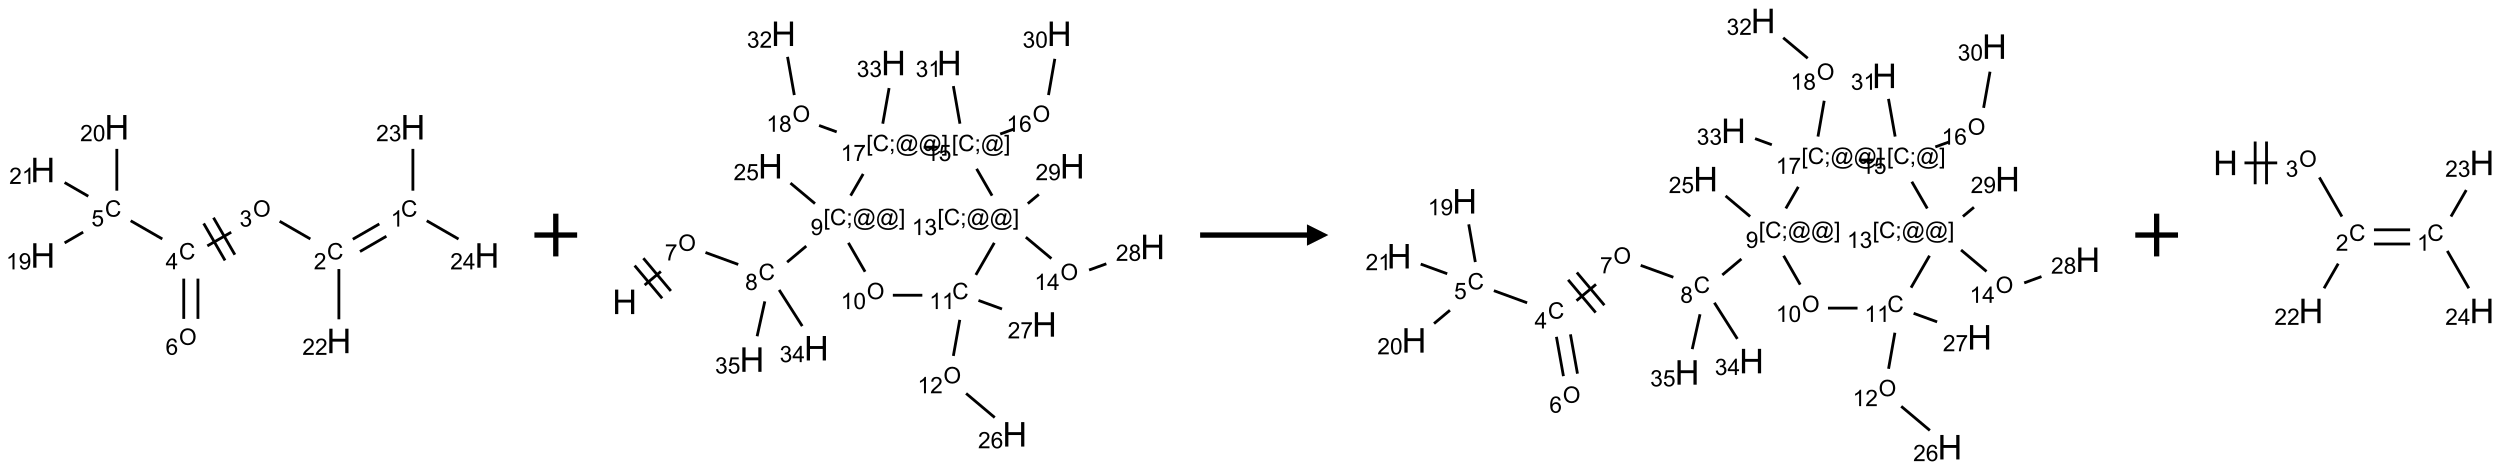 <?xml version="1.0" encoding="UTF-8"?>
<svg xmlns="http://www.w3.org/2000/svg" xmlns:xlink="http://www.w3.org/1999/xlink" width="1170" height="220" viewBox="0 0 1170 220">
<defs>
<g>
<g id="glyph-0-0">
<path d="M 1.332 0 L 1.332 -6.668 L 6.668 -6.668 L 6.668 0 Z M 1.5 -0.168 L 6.5 -0.168 L 6.5 -6.5 L 1.5 -6.5 Z M 1.5 -0.168 "/>
</g>
<g id="glyph-0-1">
<path d="M 6.27 -2.676 L 7.281 -2.422 C 7.07 -1.594 6.688 -0.961 6.137 -0.523 C 5.586 -0.086 4.914 0.129 4.121 0.129 C 3.297 0.129 2.629 -0.039 2.113 -0.371 C 1.598 -0.707 1.203 -1.191 0.934 -1.828 C 0.664 -2.465 0.531 -3.145 0.531 -3.875 C 0.531 -4.672 0.684 -5.363 0.988 -5.957 C 1.293 -6.547 1.723 -6.996 2.285 -7.305 C 2.844 -7.613 3.461 -7.766 4.137 -7.766 C 4.898 -7.766 5.543 -7.57 6.062 -7.184 C 6.582 -6.793 6.945 -6.246 7.152 -5.543 L 6.156 -5.309 C 5.98 -5.863 5.723 -6.266 5.387 -6.52 C 5.051 -6.773 4.625 -6.902 4.113 -6.902 C 3.527 -6.902 3.039 -6.762 2.645 -6.48 C 2.25 -6.199 1.973 -5.82 1.812 -5.348 C 1.652 -4.871 1.574 -4.383 1.574 -3.879 C 1.574 -3.23 1.668 -2.664 1.855 -2.18 C 2.047 -1.695 2.34 -1.332 2.738 -1.094 C 3.137 -0.855 3.57 -0.734 4.035 -0.734 C 4.602 -0.734 5.082 -0.898 5.473 -1.223 C 5.867 -1.551 6.133 -2.035 6.27 -2.676 Z M 6.27 -2.676 "/>
</g>
<g id="glyph-0-2">
<path d="M 3.973 0 L 3.035 0 L 3.035 -5.973 C 2.809 -5.758 2.516 -5.543 2.148 -5.328 C 1.781 -5.113 1.453 -4.953 1.16 -4.844 L 1.16 -5.75 C 1.684 -5.996 2.145 -6.297 2.535 -6.645 C 2.93 -6.996 3.207 -7.336 3.371 -7.668 L 3.973 -7.668 Z M 3.973 0 "/>
</g>
<g id="glyph-0-3">
<path d="M 5.371 -0.902 L 5.371 0 L 0.324 0 C 0.316 -0.227 0.352 -0.441 0.434 -0.652 C 0.562 -0.996 0.766 -1.332 1.051 -1.668 C 1.332 -2 1.742 -2.387 2.277 -2.824 C 3.105 -3.504 3.668 -4.043 3.957 -4.441 C 4.25 -4.84 4.395 -5.215 4.395 -5.566 C 4.395 -5.938 4.262 -6.254 3.996 -6.508 C 3.73 -6.762 3.387 -6.891 2.957 -6.891 C 2.508 -6.891 2.145 -6.754 1.875 -6.484 C 1.605 -6.215 1.469 -5.84 1.465 -5.359 L 0.5 -5.457 C 0.566 -6.176 0.812 -6.727 1.246 -7.102 C 1.676 -7.477 2.254 -7.668 2.98 -7.668 C 3.711 -7.668 4.293 -7.465 4.719 -7.059 C 5.145 -6.652 5.359 -6.148 5.359 -5.547 C 5.359 -5.242 5.297 -4.941 5.172 -4.645 C 5.047 -4.352 4.84 -4.039 4.551 -3.715 C 4.262 -3.387 3.777 -2.938 3.105 -2.371 C 2.543 -1.898 2.18 -1.578 2.02 -1.41 C 1.859 -1.242 1.73 -1.07 1.625 -0.902 Z M 5.371 -0.902 "/>
</g>
<g id="glyph-0-4">
<path d="M 0.516 -3.719 C 0.516 -4.984 0.855 -5.977 1.535 -6.695 C 2.215 -7.414 3.094 -7.77 4.172 -7.77 C 4.875 -7.77 5.512 -7.602 6.078 -7.266 C 6.645 -6.93 7.074 -6.461 7.371 -5.855 C 7.668 -5.254 7.816 -4.57 7.816 -3.809 C 7.816 -3.035 7.66 -2.34 7.348 -1.73 C 7.035 -1.117 6.594 -0.656 6.02 -0.34 C 5.449 -0.027 4.828 0.129 4.168 0.129 C 3.449 0.129 2.805 -0.043 2.238 -0.391 C 1.672 -0.738 1.246 -1.211 0.953 -1.812 C 0.66 -2.414 0.516 -3.047 0.516 -3.719 Z M 1.559 -3.703 C 1.559 -2.781 1.805 -2.059 2.301 -1.527 C 2.793 -1 3.414 -0.734 4.16 -0.734 C 4.922 -0.734 5.547 -1 6.039 -1.535 C 6.531 -2.07 6.777 -2.828 6.777 -3.812 C 6.777 -4.434 6.672 -4.977 6.461 -5.441 C 6.25 -5.902 5.945 -6.262 5.539 -6.52 C 5.133 -6.773 4.68 -6.902 4.176 -6.902 C 3.461 -6.902 2.848 -6.656 2.332 -6.164 C 1.816 -5.672 1.559 -4.852 1.559 -3.703 Z M 1.559 -3.703 "/>
</g>
<g id="glyph-0-5">
<path d="M 0.449 -2.016 L 1.387 -2.141 C 1.492 -1.609 1.676 -1.227 1.934 -0.992 C 2.191 -0.758 2.508 -0.641 2.879 -0.641 C 3.32 -0.641 3.695 -0.793 3.996 -1.098 C 4.301 -1.402 4.453 -1.781 4.453 -2.234 C 4.453 -2.664 4.312 -3.02 4.031 -3.301 C 3.75 -3.578 3.391 -3.719 2.957 -3.719 C 2.781 -3.719 2.562 -3.684 2.297 -3.613 L 2.402 -4.438 C 2.465 -4.43 2.516 -4.426 2.551 -4.426 C 2.949 -4.426 3.312 -4.531 3.629 -4.738 C 3.949 -4.949 4.109 -5.27 4.109 -5.703 C 4.109 -6.047 3.992 -6.332 3.762 -6.559 C 3.527 -6.785 3.227 -6.895 2.859 -6.895 C 2.496 -6.895 2.191 -6.781 1.949 -6.551 C 1.707 -6.324 1.547 -5.98 1.48 -5.52 L 0.543 -5.688 C 0.656 -6.316 0.918 -6.805 1.324 -7.148 C 1.73 -7.492 2.234 -7.668 2.84 -7.668 C 3.254 -7.668 3.641 -7.578 3.988 -7.398 C 4.34 -7.219 4.609 -6.977 4.793 -6.668 C 4.98 -6.359 5.074 -6.031 5.074 -5.684 C 5.074 -5.352 4.984 -5.051 4.809 -4.781 C 4.629 -4.512 4.367 -4.297 4.02 -4.137 C 4.473 -4.031 4.824 -3.816 5.074 -3.488 C 5.324 -3.16 5.449 -2.75 5.449 -2.254 C 5.449 -1.59 5.203 -1.023 4.719 -0.559 C 4.234 -0.098 3.617 0.137 2.875 0.137 C 2.203 0.137 1.648 -0.062 1.207 -0.465 C 0.762 -0.863 0.512 -1.379 0.449 -2.016 Z M 0.449 -2.016 "/>
</g>
<g id="glyph-0-6">
<path d="M 3.449 0 L 3.449 -1.828 L 0.137 -1.828 L 0.137 -2.688 L 3.621 -7.637 L 4.387 -7.637 L 4.387 -2.688 L 5.418 -2.688 L 5.418 -1.828 L 4.387 -1.828 L 4.387 0 Z M 3.449 -2.688 L 3.449 -6.129 L 1.059 -2.688 Z M 3.449 -2.688 "/>
</g>
<g id="glyph-0-7">
<path d="M 0.441 -2 L 1.426 -2.082 C 1.5 -1.605 1.668 -1.242 1.934 -1.004 C 2.199 -0.762 2.52 -0.641 2.895 -0.641 C 3.348 -0.641 3.73 -0.812 4.043 -1.152 C 4.355 -1.492 4.512 -1.941 4.512 -2.504 C 4.512 -3.039 4.359 -3.461 4.059 -3.77 C 3.758 -4.078 3.367 -4.234 2.879 -4.234 C 2.578 -4.234 2.305 -4.164 2.062 -4.027 C 1.82 -3.891 1.629 -3.715 1.488 -3.496 L 0.609 -3.609 L 1.348 -7.531 L 5.145 -7.531 L 5.145 -6.637 L 2.098 -6.637 L 1.688 -4.582 C 2.145 -4.902 2.625 -5.062 3.129 -5.062 C 3.797 -5.062 4.359 -4.832 4.816 -4.371 C 5.277 -3.91 5.504 -3.312 5.504 -2.59 C 5.504 -1.898 5.305 -1.301 4.902 -0.797 C 4.41 -0.18 3.742 0.129 2.895 0.129 C 2.199 0.129 1.633 -0.062 1.195 -0.453 C 0.758 -0.844 0.504 -1.359 0.441 -2 Z M 0.441 -2 "/>
</g>
<g id="glyph-0-8">
<path d="M 0.582 -1.766 L 1.484 -1.848 C 1.562 -1.426 1.707 -1.117 1.922 -0.926 C 2.137 -0.734 2.414 -0.641 2.75 -0.641 C 3.039 -0.641 3.289 -0.707 3.508 -0.84 C 3.727 -0.973 3.902 -1.148 4.043 -1.367 C 4.18 -1.586 4.297 -1.887 4.391 -2.262 C 4.484 -2.637 4.531 -3.016 4.531 -3.406 C 4.531 -3.449 4.531 -3.512 4.527 -3.594 C 4.34 -3.297 4.082 -3.055 3.758 -2.867 C 3.434 -2.68 3.082 -2.59 2.703 -2.59 C 2.07 -2.59 1.535 -2.816 1.098 -3.277 C 0.66 -3.734 0.441 -4.34 0.441 -5.09 C 0.441 -5.863 0.672 -6.484 1.129 -6.957 C 1.586 -7.43 2.156 -7.668 2.844 -7.668 C 3.34 -7.668 3.793 -7.531 4.207 -7.266 C 4.617 -7 4.93 -6.617 5.145 -6.121 C 5.355 -5.629 5.465 -4.91 5.465 -3.973 C 5.465 -2.996 5.359 -2.223 5.145 -1.645 C 4.934 -1.066 4.617 -0.625 4.199 -0.324 C 3.781 -0.02 3.293 0.129 2.73 0.129 C 2.133 0.129 1.645 -0.035 1.266 -0.367 C 0.887 -0.699 0.66 -1.164 0.582 -1.766 Z M 4.422 -5.137 C 4.422 -5.676 4.277 -6.102 3.992 -6.418 C 3.707 -6.734 3.359 -6.891 2.957 -6.891 C 2.543 -6.891 2.18 -6.719 1.871 -6.379 C 1.562 -6.039 1.406 -5.598 1.406 -5.059 C 1.406 -4.57 1.555 -4.176 1.848 -3.871 C 2.141 -3.566 2.5 -3.418 2.934 -3.418 C 3.367 -3.418 3.723 -3.57 4.004 -3.871 C 4.281 -4.176 4.422 -4.598 4.422 -5.137 Z M 4.422 -5.137 "/>
</g>
<g id="glyph-0-9">
<path d="M 0.441 -3.766 C 0.441 -4.668 0.535 -5.395 0.723 -5.945 C 0.906 -6.496 1.184 -6.922 1.551 -7.219 C 1.918 -7.516 2.375 -7.668 2.934 -7.668 C 3.344 -7.668 3.703 -7.586 4.012 -7.418 C 4.32 -7.254 4.574 -7.016 4.777 -6.707 C 4.977 -6.395 5.137 -6.016 5.25 -5.57 C 5.363 -5.125 5.422 -4.523 5.422 -3.766 C 5.422 -2.871 5.328 -2.148 5.145 -1.598 C 4.961 -1.047 4.688 -0.621 4.32 -0.32 C 3.953 -0.02 3.492 0.129 2.934 0.129 C 2.195 0.129 1.617 -0.133 1.199 -0.66 C 0.695 -1.297 0.441 -2.332 0.441 -3.766 Z M 1.406 -3.766 C 1.406 -2.512 1.555 -1.68 1.848 -1.262 C 2.141 -0.848 2.5 -0.641 2.934 -0.641 C 3.363 -0.641 3.727 -0.848 4.02 -1.266 C 4.312 -1.684 4.457 -2.516 4.457 -3.766 C 4.457 -5.023 4.312 -5.859 4.02 -6.27 C 3.727 -6.684 3.359 -6.891 2.922 -6.891 C 2.492 -6.891 2.148 -6.707 1.891 -6.344 C 1.566 -5.879 1.406 -5.02 1.406 -3.766 Z M 1.406 -3.766 "/>
</g>
<g id="glyph-0-10">
<path d="M 5.309 -5.766 L 4.375 -5.691 C 4.293 -6.059 4.172 -6.328 4.02 -6.496 C 3.766 -6.762 3.453 -6.895 3.082 -6.895 C 2.785 -6.895 2.523 -6.812 2.297 -6.645 C 2 -6.43 1.77 -6.117 1.598 -5.703 C 1.43 -5.289 1.34 -4.703 1.332 -3.938 C 1.559 -4.281 1.836 -4.535 2.16 -4.703 C 2.488 -4.871 2.828 -4.953 3.188 -4.953 C 3.812 -4.953 4.344 -4.723 4.785 -4.262 C 5.223 -3.801 5.441 -3.207 5.441 -2.48 C 5.441 -2 5.34 -1.555 5.133 -1.145 C 4.926 -0.73 4.641 -0.418 4.281 -0.199 C 3.922 0.02 3.512 0.129 3.051 0.129 C 2.27 0.129 1.633 -0.156 1.141 -0.73 C 0.648 -1.305 0.402 -2.254 0.402 -3.574 C 0.402 -5.051 0.672 -6.121 1.219 -6.793 C 1.695 -7.375 2.336 -7.668 3.141 -7.668 C 3.742 -7.668 4.234 -7.5 4.617 -7.16 C 5 -6.824 5.23 -6.359 5.309 -5.766 Z M 1.48 -2.473 C 1.48 -2.152 1.547 -1.844 1.684 -1.547 C 1.82 -1.25 2.016 -1.027 2.262 -0.871 C 2.508 -0.719 2.766 -0.641 3.035 -0.641 C 3.434 -0.641 3.773 -0.801 4.059 -1.121 C 4.344 -1.441 4.484 -1.875 4.484 -2.422 C 4.484 -2.949 4.344 -3.367 4.062 -3.668 C 3.781 -3.973 3.426 -4.125 3 -4.125 C 2.578 -4.125 2.219 -3.973 1.922 -3.668 C 1.625 -3.363 1.48 -2.969 1.48 -2.473 Z M 1.48 -2.473 "/>
</g>
<g id="glyph-0-11">
<path d="M 0.504 -6.637 L 0.504 -7.535 L 5.449 -7.535 L 5.449 -6.809 C 4.961 -6.289 4.48 -5.602 4.004 -4.746 C 3.527 -3.887 3.156 -3.004 2.895 -2.098 C 2.707 -1.461 2.59 -0.762 2.535 0 L 1.574 0 C 1.582 -0.602 1.703 -1.328 1.926 -2.176 C 2.152 -3.027 2.477 -3.848 2.898 -4.637 C 3.32 -5.426 3.77 -6.094 4.246 -6.637 Z M 0.504 -6.637 "/>
</g>
<g id="glyph-0-12">
<path d="M 1.887 -4.141 C 1.496 -4.281 1.207 -4.484 1.02 -4.75 C 0.832 -5.016 0.738 -5.328 0.738 -5.699 C 0.738 -6.254 0.938 -6.719 1.34 -7.098 C 1.738 -7.477 2.27 -7.668 2.934 -7.668 C 3.598 -7.668 4.137 -7.473 4.543 -7.086 C 4.949 -6.699 5.152 -6.227 5.152 -5.672 C 5.152 -5.316 5.059 -5.008 4.871 -4.746 C 4.688 -4.484 4.406 -4.281 4.027 -4.141 C 4.496 -3.988 4.852 -3.742 5.098 -3.402 C 5.34 -3.062 5.465 -2.656 5.465 -2.184 C 5.465 -1.531 5.234 -0.98 4.77 -0.535 C 4.309 -0.09 3.703 0.129 2.949 0.129 C 2.195 0.129 1.586 -0.094 1.125 -0.539 C 0.664 -0.984 0.434 -1.543 0.434 -2.207 C 0.434 -2.703 0.559 -3.121 0.809 -3.457 C 1.062 -3.793 1.422 -4.02 1.887 -4.141 Z M 1.699 -5.73 C 1.699 -5.367 1.812 -5.074 2.047 -4.844 C 2.281 -4.613 2.582 -4.5 2.953 -4.5 C 3.312 -4.5 3.609 -4.613 3.84 -4.84 C 4.07 -5.066 4.188 -5.348 4.188 -5.676 C 4.188 -6.02 4.07 -6.309 3.832 -6.543 C 3.594 -6.777 3.297 -6.895 2.941 -6.895 C 2.586 -6.895 2.289 -6.781 2.051 -6.551 C 1.816 -6.324 1.699 -6.047 1.699 -5.73 Z M 1.395 -2.203 C 1.395 -1.938 1.461 -1.676 1.586 -1.426 C 1.711 -1.176 1.902 -0.984 2.152 -0.848 C 2.402 -0.711 2.672 -0.641 2.957 -0.641 C 3.406 -0.641 3.777 -0.785 4.066 -1.074 C 4.359 -1.363 4.504 -1.727 4.504 -2.172 C 4.504 -2.625 4.355 -2.996 4.055 -3.293 C 3.754 -3.586 3.379 -3.734 2.926 -3.734 C 2.484 -3.734 2.121 -3.59 1.832 -3.297 C 1.543 -3.004 1.395 -2.641 1.395 -2.203 Z M 1.395 -2.203 "/>
</g>
<g id="glyph-0-13">
<path d="M 0.723 2.121 L 0.723 -7.637 L 2.793 -7.637 L 2.793 -6.859 L 1.66 -6.859 L 1.66 1.344 L 2.793 1.344 L 2.793 2.121 Z M 0.723 2.121 "/>
</g>
<g id="glyph-0-14">
<path d="M 0.949 -4.465 L 0.949 -5.531 L 2.016 -5.531 L 2.016 -4.465 Z M 0.949 0 L 0.949 -1.066 L 2.016 -1.066 L 2.016 0 C 2.016 0.391 1.945 0.711 1.809 0.949 C 1.668 1.191 1.449 1.379 1.145 1.512 L 0.887 1.109 C 1.082 1.023 1.23 0.895 1.324 0.727 C 1.418 0.559 1.469 0.316 1.48 0 Z M 0.949 0 "/>
</g>
<g id="glyph-0-15">
<path d="M 6.047 -0.848 C 5.82 -0.59 5.57 -0.379 5.289 -0.223 C 5.008 -0.062 4.73 0.016 4.449 0.016 C 4.141 0.016 3.84 -0.074 3.547 -0.254 C 3.254 -0.434 3.02 -0.715 2.836 -1.09 C 2.652 -1.465 2.562 -1.875 2.562 -2.324 C 2.562 -2.875 2.703 -3.43 2.988 -3.98 C 3.27 -4.535 3.621 -4.953 4.043 -5.23 C 4.461 -5.508 4.871 -5.645 5.266 -5.645 C 5.566 -5.645 5.855 -5.566 6.129 -5.41 C 6.402 -5.25 6.641 -5.012 6.84 -4.688 L 7.016 -5.496 L 7.949 -5.496 L 7.199 -2 C 7.094 -1.516 7.043 -1.246 7.043 -1.191 C 7.043 -1.098 7.078 -1.02 7.148 -0.949 C 7.219 -0.883 7.305 -0.848 7.406 -0.848 C 7.59 -0.848 7.832 -0.953 8.129 -1.168 C 8.527 -1.445 8.84 -1.816 9.07 -2.285 C 9.301 -2.75 9.418 -3.234 9.418 -3.73 C 9.418 -4.309 9.27 -4.852 8.973 -5.355 C 8.676 -5.859 8.23 -6.262 7.645 -6.562 C 7.055 -6.863 6.406 -7.016 5.691 -7.016 C 4.879 -7.016 4.137 -6.824 3.465 -6.445 C 2.793 -6.066 2.273 -5.52 1.902 -4.809 C 1.535 -4.098 1.348 -3.34 1.348 -2.527 C 1.348 -1.676 1.535 -0.941 1.902 -0.328 C 2.273 0.285 2.809 0.742 3.508 1.035 C 4.207 1.328 4.984 1.473 5.832 1.473 C 6.742 1.473 7.504 1.32 8.121 1.016 C 8.734 0.711 9.195 0.34 9.5 -0.098 L 10.441 -0.098 C 10.266 0.266 9.961 0.637 9.531 1.016 C 9.102 1.395 8.59 1.695 7.996 1.914 C 7.402 2.133 6.688 2.246 5.848 2.246 C 5.078 2.246 4.367 2.145 3.715 1.949 C 3.066 1.75 2.512 1.453 2.051 1.055 C 1.594 0.656 1.25 0.199 1.016 -0.316 C 0.723 -0.973 0.578 -1.684 0.578 -2.441 C 0.578 -3.289 0.75 -4.098 1.098 -4.863 C 1.523 -5.805 2.125 -6.527 2.902 -7.027 C 3.684 -7.527 4.629 -7.777 5.738 -7.777 C 6.602 -7.777 7.375 -7.602 8.059 -7.246 C 8.746 -6.895 9.285 -6.371 9.684 -5.672 C 10.02 -5.07 10.188 -4.418 10.188 -3.715 C 10.188 -2.707 9.832 -1.812 9.125 -1.031 C 8.492 -0.328 7.801 0.02 7.051 0.02 C 6.812 0.02 6.617 -0.016 6.473 -0.09 C 6.324 -0.16 6.215 -0.266 6.145 -0.402 C 6.102 -0.488 6.066 -0.637 6.047 -0.848 Z M 3.527 -2.262 C 3.527 -1.785 3.641 -1.414 3.863 -1.152 C 4.09 -0.887 4.348 -0.754 4.641 -0.754 C 4.836 -0.754 5.039 -0.812 5.254 -0.93 C 5.469 -1.047 5.676 -1.219 5.871 -1.449 C 6.066 -1.676 6.23 -1.969 6.355 -2.32 C 6.48 -2.672 6.543 -3.027 6.543 -3.379 C 6.543 -3.852 6.426 -4.219 6.191 -4.48 C 5.957 -4.738 5.672 -4.871 5.332 -4.871 C 5.109 -4.871 4.902 -4.812 4.707 -4.699 C 4.512 -4.586 4.32 -4.406 4.137 -4.156 C 3.953 -3.906 3.805 -3.602 3.691 -3.246 C 3.582 -2.887 3.527 -2.559 3.527 -2.262 Z M 3.527 -2.262 "/>
</g>
<g id="glyph-0-16">
<path d="M 2.27 2.121 L 0.203 2.121 L 0.203 1.344 L 1.332 1.344 L 1.332 -6.859 L 0.203 -6.859 L 0.203 -7.637 L 2.27 -7.637 Z M 2.27 2.121 "/>
</g>
<g id="glyph-1-0">
<path d="M 2 0 L 2 -10 L 10 -10 L 10 0 Z M 2.25 -0.25 L 9.75 -0.25 L 9.75 -9.75 L 2.25 -9.75 Z M 2.25 -0.25 "/>
</g>
<g id="glyph-1-1">
<path d="M 1.281 0 L 1.281 -11.453 L 2.797 -11.453 L 2.797 -6.75 L 8.75 -6.75 L 8.75 -11.453 L 10.266 -11.453 L 10.266 0 L 8.75 0 L 8.75 -5.398 L 2.797 -5.398 L 2.797 0 Z M 1.281 0 "/>
</g>
</g>
</defs>
<path fill="none" stroke-width="0.033" stroke-linecap="butt" stroke-linejoin="miter" stroke="rgb(0%, 0%, 0%)" stroke-opacity="1" stroke-miterlimit="10" d="M 3.937 1.131 L 3.627 1.31 " transform="matrix(40, 0, 0, 40, 20.035, 59.559)"/>
<path fill="none" stroke-width="0.033" stroke-linecap="butt" stroke-linejoin="miter" stroke="rgb(0%, 0%, 0%)" stroke-opacity="1" stroke-miterlimit="10" d="M 4.02 1.275 L 3.711 1.454 " transform="matrix(40, 0, 0, 40, 20.035, 59.559)"/>
<path fill="none" stroke-width="0.033" stroke-linecap="butt" stroke-linejoin="miter" stroke="rgb(0%, 0%, 0%)" stroke-opacity="1" stroke-miterlimit="10" d="M 3.13 1.307 L 2.771 1.1 " transform="matrix(40, 0, 0, 40, 20.035, 59.559)"/>
<path fill="none" stroke-width="0.033" stroke-linecap="butt" stroke-linejoin="miter" stroke="rgb(0%, 0%, 0%)" stroke-opacity="1" stroke-miterlimit="10" d="M 2.204 1.228 L 1.925 1.388 " transform="matrix(40, 0, 0, 40, 20.035, 59.559)"/>
<path fill="none" stroke-width="0.033" stroke-linecap="butt" stroke-linejoin="miter" stroke="rgb(0%, 0%, 0%)" stroke-opacity="1" stroke-miterlimit="10" d="M 1.882 1.125 L 2.132 1.558 " transform="matrix(40, 0, 0, 40, 20.035, 59.559)"/>
<path fill="none" stroke-width="0.033" stroke-linecap="butt" stroke-linejoin="miter" stroke="rgb(0%, 0%, 0%)" stroke-opacity="1" stroke-miterlimit="10" d="M 1.997 1.058 L 2.247 1.491 " transform="matrix(40, 0, 0, 40, 20.035, 59.559)"/>
<path fill="none" stroke-width="0.033" stroke-linecap="butt" stroke-linejoin="miter" stroke="rgb(0%, 0%, 0%)" stroke-opacity="1" stroke-miterlimit="10" d="M 1.398 1.307 L 1.028 1.094 " transform="matrix(40, 0, 0, 40, 20.035, 59.559)"/>
<path fill="none" stroke-width="0.033" stroke-linecap="butt" stroke-linejoin="miter" stroke="rgb(0%, 0%, 0%)" stroke-opacity="1" stroke-miterlimit="10" d="M 0.472 1.227 L 0.255 1.353 " transform="matrix(40, 0, 0, 40, 20.035, 59.559)"/>
<path fill="none" stroke-width="0.033" stroke-linecap="butt" stroke-linejoin="miter" stroke="rgb(0%, 0%, 0%)" stroke-opacity="1" stroke-miterlimit="10" d="M 0.866 0.742 L 0.866 0.253 " transform="matrix(40, 0, 0, 40, 20.035, 59.559)"/>
<path fill="none" stroke-width="0.033" stroke-linecap="butt" stroke-linejoin="miter" stroke="rgb(0%, 0%, 0%)" stroke-opacity="1" stroke-miterlimit="10" d="M 0.532 0.807 L 0.255 0.647 " transform="matrix(40, 0, 0, 40, 20.035, 59.559)"/>
<path fill="none" stroke-width="0.033" stroke-linecap="butt" stroke-linejoin="miter" stroke="rgb(0%, 0%, 0%)" stroke-opacity="1" stroke-miterlimit="10" d="M 1.649 1.771 L 1.649 2.242 " transform="matrix(40, 0, 0, 40, 20.035, 59.559)"/>
<path fill="none" stroke-width="0.033" stroke-linecap="butt" stroke-linejoin="miter" stroke="rgb(0%, 0%, 0%)" stroke-opacity="1" stroke-miterlimit="10" d="M 1.815 1.771 L 1.815 2.242 " transform="matrix(40, 0, 0, 40, 20.035, 59.559)"/>
<path fill="none" stroke-width="0.033" stroke-linecap="butt" stroke-linejoin="miter" stroke="rgb(0%, 0%, 0%)" stroke-opacity="1" stroke-miterlimit="10" d="M 3.464 1.659 L 3.464 2.247 " transform="matrix(40, 0, 0, 40, 20.035, 59.559)"/>
<path fill="none" stroke-width="0.033" stroke-linecap="butt" stroke-linejoin="miter" stroke="rgb(0%, 0%, 0%)" stroke-opacity="1" stroke-miterlimit="10" d="M 4.33 0.742 L 4.33 0.253 " transform="matrix(40, 0, 0, 40, 20.035, 59.559)"/>
<path fill="none" stroke-width="0.033" stroke-linecap="butt" stroke-linejoin="miter" stroke="rgb(0%, 0%, 0%)" stroke-opacity="1" stroke-miterlimit="10" d="M 4.492 1.094 L 4.864 1.308 " transform="matrix(40, 0, 0, 40, 20.035, 59.559)"/>
<g fill="rgb(0%, 0%, 0%)" fill-opacity="1">
<use xlink:href="#glyph-0-1" x="187.648" y="101.402"/>
</g>
<g fill="rgb(0%, 0%, 0%)" fill-opacity="1">
<use xlink:href="#glyph-0-2" x="182.867" y="106.039"/>
</g>
<g fill="rgb(0%, 0%, 0%)" fill-opacity="1">
<use xlink:href="#glyph-0-1" x="153.008" y="121.402"/>
</g>
<g fill="rgb(0%, 0%, 0%)" fill-opacity="1">
<use xlink:href="#glyph-0-3" x="146.836" y="126.039"/>
</g>
<g fill="rgb(0%, 0%, 0%)" fill-opacity="1">
<use xlink:href="#glyph-0-4" x="118.383" y="101.406"/>
</g>
<g fill="rgb(0%, 0%, 0%)" fill-opacity="1">
<use xlink:href="#glyph-0-5" x="112.113" y="106.039"/>
</g>
<g fill="rgb(0%, 0%, 0%)" fill-opacity="1">
<use xlink:href="#glyph-0-1" x="83.723" y="121.402"/>
</g>
<g fill="rgb(0%, 0%, 0%)" fill-opacity="1">
<use xlink:href="#glyph-0-6" x="77.504" y="126.008"/>
</g>
<g fill="rgb(0%, 0%, 0%)" fill-opacity="1">
<use xlink:href="#glyph-0-1" x="49.082" y="101.402"/>
</g>
<g fill="rgb(0%, 0%, 0%)" fill-opacity="1">
<use xlink:href="#glyph-0-7" x="42.773" y="105.906"/>
</g>
<g fill="rgb(0%, 0%, 0%)" fill-opacity="1">
<use xlink:href="#glyph-1-1" x="14.262" y="125.285"/>
</g>
<g fill="rgb(0%, 0%, 0%)" fill-opacity="1">
<use xlink:href="#glyph-0-2" x="2.812" y="126.078"/>
<use xlink:href="#glyph-0-8" x="8.745" y="126.078"/>
</g>
<g fill="rgb(0%, 0%, 0%)" fill-opacity="1">
<use xlink:href="#glyph-1-1" x="48.902" y="65.285"/>
</g>
<g fill="rgb(0%, 0%, 0%)" fill-opacity="1">
<use xlink:href="#glyph-0-3" x="37.496" y="66.078"/>
<use xlink:href="#glyph-0-9" x="43.428" y="66.078"/>
</g>
<g fill="rgb(0%, 0%, 0%)" fill-opacity="1">
<use xlink:href="#glyph-1-1" x="14.262" y="85.285"/>
</g>
<g fill="rgb(0%, 0%, 0%)" fill-opacity="1">
<use xlink:href="#glyph-0-3" x="4.305" y="86.078"/>
<use xlink:href="#glyph-0-2" x="10.237" y="86.078"/>
</g>
<g fill="rgb(0%, 0%, 0%)" fill-opacity="1">
<use xlink:href="#glyph-0-4" x="83.738" y="161.406"/>
</g>
<g fill="rgb(0%, 0%, 0%)" fill-opacity="1">
<use xlink:href="#glyph-0-10" x="77.477" y="166.039"/>
</g>
<g fill="rgb(0%, 0%, 0%)" fill-opacity="1">
<use xlink:href="#glyph-1-1" x="152.828" y="165.285"/>
</g>
<g fill="rgb(0%, 0%, 0%)" fill-opacity="1">
<use xlink:href="#glyph-0-3" x="141.473" y="166.078"/>
<use xlink:href="#glyph-0-3" x="147.405" y="166.078"/>
</g>
<g fill="rgb(0%, 0%, 0%)" fill-opacity="1">
<use xlink:href="#glyph-1-1" x="187.469" y="65.285"/>
</g>
<g fill="rgb(0%, 0%, 0%)" fill-opacity="1">
<use xlink:href="#glyph-0-3" x="176.035" y="66.078"/>
<use xlink:href="#glyph-0-5" x="181.967" y="66.078"/>
</g>
<g fill="rgb(0%, 0%, 0%)" fill-opacity="1">
<use xlink:href="#glyph-1-1" x="222.109" y="125.285"/>
</g>
<g fill="rgb(0%, 0%, 0%)" fill-opacity="1">
<use xlink:href="#glyph-0-3" x="210.707" y="126.078"/>
<use xlink:href="#glyph-0-6" x="216.639" y="126.078"/>
</g>
<path fill="none" stroke-width="0.062" stroke-linecap="butt" stroke-linejoin="miter" stroke="rgb(0%, 0%, 0%)" stroke-opacity="1" stroke-miterlimit="10" d="M -0 0 L 0.5 0 M 0.25 -0.25 L 0.25 0.25 " transform="matrix(40, 0, 0, 40, 250.105, 110)"/>
<path fill="none" stroke-width="0.033" stroke-linecap="butt" stroke-linejoin="miter" stroke="rgb(0%, 0%, 0%)" stroke-opacity="1" stroke-miterlimit="10" d="M 0.234 2.94 L 0.424 2.781 " transform="matrix(40, 0, 0, 40, 292.332, 15.809)"/>
<path fill="none" stroke-width="0.033" stroke-linecap="butt" stroke-linejoin="miter" stroke="rgb(0%, 0%, 0%)" stroke-opacity="1" stroke-miterlimit="10" d="M 0.541 3.009 L 0.219 2.626 " transform="matrix(40, 0, 0, 40, 292.332, 15.809)"/>
<path fill="none" stroke-width="0.033" stroke-linecap="butt" stroke-linejoin="miter" stroke="rgb(0%, 0%, 0%)" stroke-opacity="1" stroke-miterlimit="10" d="M 0.439 3.095 L 0.117 2.712 " transform="matrix(40, 0, 0, 40, 292.332, 15.809)"/>
<path fill="none" stroke-width="0.033" stroke-linecap="butt" stroke-linejoin="miter" stroke="rgb(0%, 0%, 0%)" stroke-opacity="1" stroke-miterlimit="10" d="M 0.946 2.559 L 1.329 2.699 " transform="matrix(40, 0, 0, 40, 292.332, 15.809)"/>
<path fill="none" stroke-width="0.033" stroke-linecap="butt" stroke-linejoin="miter" stroke="rgb(0%, 0%, 0%)" stroke-opacity="1" stroke-miterlimit="10" d="M 1.901 2.672 L 2.125 2.484 " transform="matrix(40, 0, 0, 40, 292.332, 15.809)"/>
<path fill="none" stroke-width="0.033" stroke-linecap="butt" stroke-linejoin="miter" stroke="rgb(0%, 0%, 0%)" stroke-opacity="1" stroke-miterlimit="10" d="M 2.227 1.987 L 1.94 1.747 " transform="matrix(40, 0, 0, 40, 292.332, 15.809)"/>
<path fill="none" stroke-width="0.033" stroke-linecap="butt" stroke-linejoin="miter" stroke="rgb(0%, 0%, 0%)" stroke-opacity="1" stroke-miterlimit="10" d="M 2.618 2.446 L 2.813 2.784 " transform="matrix(40, 0, 0, 40, 292.332, 15.809)"/>
<path fill="none" stroke-width="0.033" stroke-linecap="butt" stroke-linejoin="miter" stroke="rgb(0%, 0%, 0%)" stroke-opacity="1" stroke-miterlimit="10" d="M 3.138 3.059 L 3.483 3.059 " transform="matrix(40, 0, 0, 40, 292.332, 15.809)"/>
<path fill="none" stroke-width="0.033" stroke-linecap="butt" stroke-linejoin="miter" stroke="rgb(0%, 0%, 0%)" stroke-opacity="1" stroke-miterlimit="10" d="M 3.921 3.347 L 3.846 3.769 " transform="matrix(40, 0, 0, 40, 292.332, 15.809)"/>
<path fill="none" stroke-width="0.033" stroke-linecap="butt" stroke-linejoin="miter" stroke="rgb(0%, 0%, 0%)" stroke-opacity="1" stroke-miterlimit="10" d="M 3.995 4.208 L 4.33 4.49 " transform="matrix(40, 0, 0, 40, 292.332, 15.809)"/>
<path fill="none" stroke-width="0.033" stroke-linecap="butt" stroke-linejoin="miter" stroke="rgb(0%, 0%, 0%)" stroke-opacity="1" stroke-miterlimit="10" d="M 4.14 3.12 L 4.415 3.22 " transform="matrix(40, 0, 0, 40, 292.332, 15.809)"/>
<path fill="none" stroke-width="0.033" stroke-linecap="butt" stroke-linejoin="miter" stroke="rgb(0%, 0%, 0%)" stroke-opacity="1" stroke-miterlimit="10" d="M 4.109 2.821 L 4.325 2.446 " transform="matrix(40, 0, 0, 40, 292.332, 15.809)"/>
<path fill="none" stroke-width="0.033" stroke-linecap="butt" stroke-linejoin="miter" stroke="rgb(0%, 0%, 0%)" stroke-opacity="1" stroke-miterlimit="10" d="M 4.694 2.38 L 4.993 2.63 " transform="matrix(40, 0, 0, 40, 292.332, 15.809)"/>
<path fill="none" stroke-width="0.033" stroke-linecap="butt" stroke-linejoin="miter" stroke="rgb(0%, 0%, 0%)" stroke-opacity="1" stroke-miterlimit="10" d="M 5.434 2.764 L 5.636 2.691 " transform="matrix(40, 0, 0, 40, 292.332, 15.809)"/>
<path fill="none" stroke-width="0.033" stroke-linecap="butt" stroke-linejoin="miter" stroke="rgb(0%, 0%, 0%)" stroke-opacity="1" stroke-miterlimit="10" d="M 4.717 1.987 L 4.846 1.879 " transform="matrix(40, 0, 0, 40, 292.332, 15.809)"/>
<path fill="none" stroke-width="0.033" stroke-linecap="butt" stroke-linejoin="miter" stroke="rgb(0%, 0%, 0%)" stroke-opacity="1" stroke-miterlimit="10" d="M 4.299 1.894 L 4.118 1.58 " transform="matrix(40, 0, 0, 40, 292.332, 15.809)"/>
<path fill="none" stroke-width="0.033" stroke-linecap="butt" stroke-linejoin="miter" stroke="rgb(0%, 0%, 0%)" stroke-opacity="1" stroke-miterlimit="10" d="M 4.394 1.173 L 4.55 1.116 " transform="matrix(40, 0, 0, 40, 292.332, 15.809)"/>
<path fill="none" stroke-width="0.033" stroke-linecap="butt" stroke-linejoin="miter" stroke="rgb(0%, 0%, 0%)" stroke-opacity="1" stroke-miterlimit="10" d="M 4.959 0.717 L 5.033 0.293 " transform="matrix(40, 0, 0, 40, 292.332, 15.809)"/>
<path fill="none" stroke-width="0.033" stroke-linecap="butt" stroke-linejoin="miter" stroke="rgb(0%, 0%, 0%)" stroke-opacity="1" stroke-miterlimit="10" d="M 3.923 1.052 L 3.846 0.612 " transform="matrix(40, 0, 0, 40, 292.332, 15.809)"/>
<path fill="none" stroke-width="0.033" stroke-linecap="butt" stroke-linejoin="miter" stroke="rgb(0%, 0%, 0%)" stroke-opacity="1" stroke-miterlimit="10" d="M 3.665 1.327 L 3.498 1.327 " transform="matrix(40, 0, 0, 40, 292.332, 15.809)"/>
<path fill="none" stroke-width="0.033" stroke-linecap="butt" stroke-linejoin="miter" stroke="rgb(0%, 0%, 0%)" stroke-opacity="1" stroke-miterlimit="10" d="M 2.791 1.64 L 2.644 1.894 " transform="matrix(40, 0, 0, 40, 292.332, 15.809)"/>
<path fill="none" stroke-width="0.033" stroke-linecap="butt" stroke-linejoin="miter" stroke="rgb(0%, 0%, 0%)" stroke-opacity="1" stroke-miterlimit="10" d="M 2.481 1.148 L 2.275 1.073 " transform="matrix(40, 0, 0, 40, 292.332, 15.809)"/>
<path fill="none" stroke-width="0.033" stroke-linecap="butt" stroke-linejoin="miter" stroke="rgb(0%, 0%, 0%)" stroke-opacity="1" stroke-miterlimit="10" d="M 1.985 0.717 L 1.906 0.27 " transform="matrix(40, 0, 0, 40, 292.332, 15.809)"/>
<path fill="none" stroke-width="0.033" stroke-linecap="butt" stroke-linejoin="miter" stroke="rgb(0%, 0%, 0%)" stroke-opacity="1" stroke-miterlimit="10" d="M 3.02 1.052 L 3.094 0.635 " transform="matrix(40, 0, 0, 40, 292.332, 15.809)"/>
<path fill="none" stroke-width="0.033" stroke-linecap="butt" stroke-linejoin="miter" stroke="rgb(0%, 0%, 0%)" stroke-opacity="1" stroke-miterlimit="10" d="M 1.808 2.997 L 2.078 3.42 " transform="matrix(40, 0, 0, 40, 292.332, 15.809)"/>
<path fill="none" stroke-width="0.033" stroke-linecap="butt" stroke-linejoin="miter" stroke="rgb(0%, 0%, 0%)" stroke-opacity="1" stroke-miterlimit="10" d="M 1.64 3.131 L 1.55 3.539 " transform="matrix(40, 0, 0, 40, 292.332, 15.809)"/>
<g fill="rgb(0%, 0%, 0%)" fill-opacity="1">
<use xlink:href="#glyph-1-1" x="286.559" y="146.992"/>
</g>
<g fill="rgb(0%, 0%, 0%)" fill-opacity="1">
<use xlink:href="#glyph-0-4" x="317.398" y="117.402"/>
</g>
<g fill="rgb(0%, 0%, 0%)" fill-opacity="1">
<use xlink:href="#glyph-0-11" x="311.129" y="121.906"/>
</g>
<g fill="rgb(0%, 0%, 0%)" fill-opacity="1">
<use xlink:href="#glyph-0-1" x="354.969" y="131.078"/>
</g>
<g fill="rgb(0%, 0%, 0%)" fill-opacity="1">
<use xlink:href="#glyph-0-12" x="348.703" y="135.715"/>
</g>
<g fill="rgb(0%, 0%, 0%)" fill-opacity="1">
<use xlink:href="#glyph-0-13" x="385.414" y="105.375"/>
<use xlink:href="#glyph-0-1" x="388.378" y="105.375"/>
<use xlink:href="#glyph-0-14" x="396.081" y="105.375"/>
<use xlink:href="#glyph-0-15" x="399.044" y="105.375"/>
<use xlink:href="#glyph-0-15" x="409.872" y="105.375"/>
<use xlink:href="#glyph-0-16" x="420.701" y="105.375"/>
</g>
<g fill="rgb(0%, 0%, 0%)" fill-opacity="1">
<use xlink:href="#glyph-0-8" x="379.344" y="110.004"/>
</g>
<g fill="rgb(0%, 0%, 0%)" fill-opacity="1">
<use xlink:href="#glyph-1-1" x="354.789" y="83.539"/>
</g>
<g fill="rgb(0%, 0%, 0%)" fill-opacity="1">
<use xlink:href="#glyph-0-3" x="343.301" y="84.332"/>
<use xlink:href="#glyph-0-7" x="349.233" y="84.332"/>
</g>
<g fill="rgb(0%, 0%, 0%)" fill-opacity="1">
<use xlink:href="#glyph-0-4" x="405.625" y="140.012"/>
</g>
<g fill="rgb(0%, 0%, 0%)" fill-opacity="1">
<use xlink:href="#glyph-0-2" x="393.453" y="144.645"/>
<use xlink:href="#glyph-0-9" x="399.385" y="144.645"/>
</g>
<g fill="rgb(0%, 0%, 0%)" fill-opacity="1">
<use xlink:href="#glyph-0-1" x="445.609" y="140.008"/>
</g>
<g fill="rgb(0%, 0%, 0%)" fill-opacity="1">
<use xlink:href="#glyph-0-2" x="434.898" y="144.645"/>
<use xlink:href="#glyph-0-2" x="440.831" y="144.645"/>
</g>
<g fill="rgb(0%, 0%, 0%)" fill-opacity="1">
<use xlink:href="#glyph-0-4" x="441.504" y="179.406"/>
</g>
<g fill="rgb(0%, 0%, 0%)" fill-opacity="1">
<use xlink:href="#glyph-0-2" x="429.379" y="184.035"/>
<use xlink:href="#glyph-0-3" x="435.311" y="184.035"/>
</g>
<g fill="rgb(0%, 0%, 0%)" fill-opacity="1">
<use xlink:href="#glyph-1-1" x="469.125" y="208.996"/>
</g>
<g fill="rgb(0%, 0%, 0%)" fill-opacity="1">
<use xlink:href="#glyph-0-3" x="457.699" y="209.789"/>
<use xlink:href="#glyph-0-10" x="463.632" y="209.789"/>
</g>
<g fill="rgb(0%, 0%, 0%)" fill-opacity="1">
<use xlink:href="#glyph-1-1" x="483.02" y="157.57"/>
</g>
<g fill="rgb(0%, 0%, 0%)" fill-opacity="1">
<use xlink:href="#glyph-0-3" x="471.586" y="158.363"/>
<use xlink:href="#glyph-0-11" x="477.518" y="158.363"/>
</g>
<g fill="rgb(0%, 0%, 0%)" fill-opacity="1">
<use xlink:href="#glyph-0-13" x="438.707" y="105.375"/>
<use xlink:href="#glyph-0-1" x="441.671" y="105.375"/>
<use xlink:href="#glyph-0-14" x="449.374" y="105.375"/>
<use xlink:href="#glyph-0-15" x="452.337" y="105.375"/>
<use xlink:href="#glyph-0-15" x="463.165" y="105.375"/>
<use xlink:href="#glyph-0-16" x="473.993" y="105.375"/>
</g>
<g fill="rgb(0%, 0%, 0%)" fill-opacity="1">
<use xlink:href="#glyph-0-2" x="426.719" y="110.004"/>
<use xlink:href="#glyph-0-5" x="432.651" y="110.004"/>
</g>
<g fill="rgb(0%, 0%, 0%)" fill-opacity="1">
<use xlink:href="#glyph-0-4" x="496.27" y="131.082"/>
</g>
<g fill="rgb(0%, 0%, 0%)" fill-opacity="1">
<use xlink:href="#glyph-0-2" x="484.098" y="135.715"/>
<use xlink:href="#glyph-0-6" x="490.03" y="135.715"/>
</g>
<g fill="rgb(0%, 0%, 0%)" fill-opacity="1">
<use xlink:href="#glyph-1-1" x="533.66" y="121.281"/>
</g>
<g fill="rgb(0%, 0%, 0%)" fill-opacity="1">
<use xlink:href="#glyph-0-3" x="522.211" y="122.074"/>
<use xlink:href="#glyph-0-12" x="528.143" y="122.074"/>
</g>
<g fill="rgb(0%, 0%, 0%)" fill-opacity="1">
<use xlink:href="#glyph-1-1" x="496.074" y="83.539"/>
</g>
<g fill="rgb(0%, 0%, 0%)" fill-opacity="1">
<use xlink:href="#glyph-0-3" x="484.625" y="84.332"/>
<use xlink:href="#glyph-0-8" x="490.557" y="84.332"/>
</g>
<g fill="rgb(0%, 0%, 0%)" fill-opacity="1">
<use xlink:href="#glyph-0-13" x="445.414" y="70.734"/>
<use xlink:href="#glyph-0-1" x="448.378" y="70.734"/>
<use xlink:href="#glyph-0-14" x="456.081" y="70.734"/>
<use xlink:href="#glyph-0-15" x="459.044" y="70.734"/>
<use xlink:href="#glyph-0-16" x="469.872" y="70.734"/>
</g>
<g fill="rgb(0%, 0%, 0%)" fill-opacity="1">
<use xlink:href="#glyph-0-2" x="433.367" y="75.363"/>
<use xlink:href="#glyph-0-7" x="439.299" y="75.363"/>
</g>
<g fill="rgb(0%, 0%, 0%)" fill-opacity="1">
<use xlink:href="#glyph-0-4" x="483.215" y="57.051"/>
</g>
<g fill="rgb(0%, 0%, 0%)" fill-opacity="1">
<use xlink:href="#glyph-0-2" x="471.02" y="61.684"/>
<use xlink:href="#glyph-0-10" x="476.952" y="61.684"/>
</g>
<g fill="rgb(0%, 0%, 0%)" fill-opacity="1">
<use xlink:href="#glyph-1-1" x="489.965" y="21.535"/>
</g>
<g fill="rgb(0%, 0%, 0%)" fill-opacity="1">
<use xlink:href="#glyph-0-5" x="478.559" y="22.328"/>
<use xlink:href="#glyph-0-9" x="484.491" y="22.328"/>
</g>
<g fill="rgb(0%, 0%, 0%)" fill-opacity="1">
<use xlink:href="#glyph-1-1" x="438.484" y="35.219"/>
</g>
<g fill="rgb(0%, 0%, 0%)" fill-opacity="1">
<use xlink:href="#glyph-0-5" x="428.523" y="36.008"/>
<use xlink:href="#glyph-0-2" x="434.456" y="36.008"/>
</g>
<g fill="rgb(0%, 0%, 0%)" fill-opacity="1">
<use xlink:href="#glyph-0-13" x="405.414" y="70.734"/>
<use xlink:href="#glyph-0-1" x="408.378" y="70.734"/>
<use xlink:href="#glyph-0-14" x="416.081" y="70.734"/>
<use xlink:href="#glyph-0-15" x="419.044" y="70.734"/>
<use xlink:href="#glyph-0-15" x="429.872" y="70.734"/>
<use xlink:href="#glyph-0-16" x="440.701" y="70.734"/>
</g>
<g fill="rgb(0%, 0%, 0%)" fill-opacity="1">
<use xlink:href="#glyph-0-2" x="393.426" y="75.363"/>
<use xlink:href="#glyph-0-11" x="399.358" y="75.363"/>
</g>
<g fill="rgb(0%, 0%, 0%)" fill-opacity="1">
<use xlink:href="#glyph-0-4" x="370.863" y="57.051"/>
</g>
<g fill="rgb(0%, 0%, 0%)" fill-opacity="1">
<use xlink:href="#glyph-0-2" x="358.645" y="61.684"/>
<use xlink:href="#glyph-0-12" x="364.577" y="61.684"/>
</g>
<g fill="rgb(0%, 0%, 0%)" fill-opacity="1">
<use xlink:href="#glyph-1-1" x="360.898" y="21.535"/>
</g>
<g fill="rgb(0%, 0%, 0%)" fill-opacity="1">
<use xlink:href="#glyph-0-5" x="349.543" y="22.328"/>
<use xlink:href="#glyph-0-3" x="355.475" y="22.328"/>
</g>
<g fill="rgb(0%, 0%, 0%)" fill-opacity="1">
<use xlink:href="#glyph-1-1" x="412.375" y="35.219"/>
</g>
<g fill="rgb(0%, 0%, 0%)" fill-opacity="1">
<use xlink:href="#glyph-0-5" x="400.941" y="36.008"/>
<use xlink:href="#glyph-0-5" x="406.874" y="36.008"/>
</g>
<g fill="rgb(0%, 0%, 0%)" fill-opacity="1">
<use xlink:href="#glyph-1-1" x="376.281" y="168.699"/>
</g>
<g fill="rgb(0%, 0%, 0%)" fill-opacity="1">
<use xlink:href="#glyph-0-5" x="364.879" y="169.488"/>
<use xlink:href="#glyph-0-6" x="370.811" y="169.488"/>
</g>
<g fill="rgb(0%, 0%, 0%)" fill-opacity="1">
<use xlink:href="#glyph-1-1" x="346.133" y="174.016"/>
</g>
<g fill="rgb(0%, 0%, 0%)" fill-opacity="1">
<use xlink:href="#glyph-0-5" x="334.641" y="174.805"/>
<use xlink:href="#glyph-0-7" x="340.573" y="174.805"/>
</g>
<path fill-rule="nonzero" fill="rgb(0%, 0%, 0%)" fill-opacity="1" d="M 561.656 111.25 L 611.656 111.25 L 611.656 115 L 621.656 110 L 611.656 105 L 611.656 108.75 L 561.656 108.75 "/>
<path fill="none" stroke-width="0.033" stroke-linecap="butt" stroke-linejoin="miter" stroke="rgb(0%, 0%, 0%)" stroke-opacity="1" stroke-miterlimit="10" d="M 1.497 3.298 L 1.108 3.156 " transform="matrix(40, 0, 0, 40, 654.809, 9.795)"/>
<path fill="none" stroke-width="0.033" stroke-linecap="butt" stroke-linejoin="miter" stroke="rgb(0%, 0%, 0%)" stroke-opacity="1" stroke-miterlimit="10" d="M 0.891 2.821 L 0.814 2.38 " transform="matrix(40, 0, 0, 40, 654.809, 9.795)"/>
<path fill="none" stroke-width="0.033" stroke-linecap="butt" stroke-linejoin="miter" stroke="rgb(0%, 0%, 0%)" stroke-opacity="1" stroke-miterlimit="10" d="M 0.594 3.385 L 0.408 3.541 " transform="matrix(40, 0, 0, 40, 654.809, 9.795)"/>
<path fill="none" stroke-width="0.033" stroke-linecap="butt" stroke-linejoin="miter" stroke="rgb(0%, 0%, 0%)" stroke-opacity="1" stroke-miterlimit="10" d="M 0.562 2.958 L 0.252 2.845 " transform="matrix(40, 0, 0, 40, 654.809, 9.795)"/>
<path fill="none" stroke-width="0.033" stroke-linecap="butt" stroke-linejoin="miter" stroke="rgb(0%, 0%, 0%)" stroke-opacity="1" stroke-miterlimit="10" d="M 1.84 3.696 L 1.922 4.156 " transform="matrix(40, 0, 0, 40, 654.809, 9.795)"/>
<path fill="none" stroke-width="0.033" stroke-linecap="butt" stroke-linejoin="miter" stroke="rgb(0%, 0%, 0%)" stroke-opacity="1" stroke-miterlimit="10" d="M 2.004 3.667 L 2.086 4.127 " transform="matrix(40, 0, 0, 40, 654.809, 9.795)"/>
<path fill="none" stroke-width="0.033" stroke-linecap="butt" stroke-linejoin="miter" stroke="rgb(0%, 0%, 0%)" stroke-opacity="1" stroke-miterlimit="10" d="M 2.075 3.273 L 2.303 3.082 " transform="matrix(40, 0, 0, 40, 654.809, 9.795)"/>
<path fill="none" stroke-width="0.033" stroke-linecap="butt" stroke-linejoin="miter" stroke="rgb(0%, 0%, 0%)" stroke-opacity="1" stroke-miterlimit="10" d="M 2.401 3.326 L 2.079 2.943 " transform="matrix(40, 0, 0, 40, 654.809, 9.795)"/>
<path fill="none" stroke-width="0.033" stroke-linecap="butt" stroke-linejoin="miter" stroke="rgb(0%, 0%, 0%)" stroke-opacity="1" stroke-miterlimit="10" d="M 2.299 3.412 L 1.977 3.029 " transform="matrix(40, 0, 0, 40, 654.809, 9.795)"/>
<path fill="none" stroke-width="0.033" stroke-linecap="butt" stroke-linejoin="miter" stroke="rgb(0%, 0%, 0%)" stroke-opacity="1" stroke-miterlimit="10" d="M 2.826 2.86 L 3.208 2.999 " transform="matrix(40, 0, 0, 40, 654.809, 9.795)"/>
<path fill="none" stroke-width="0.033" stroke-linecap="butt" stroke-linejoin="miter" stroke="rgb(0%, 0%, 0%)" stroke-opacity="1" stroke-miterlimit="10" d="M 3.781 2.972 L 4.004 2.785 " transform="matrix(40, 0, 0, 40, 654.809, 9.795)"/>
<path fill="none" stroke-width="0.033" stroke-linecap="butt" stroke-linejoin="miter" stroke="rgb(0%, 0%, 0%)" stroke-opacity="1" stroke-miterlimit="10" d="M 4.106 2.288 L 3.819 2.047 " transform="matrix(40, 0, 0, 40, 654.809, 9.795)"/>
<path fill="none" stroke-width="0.033" stroke-linecap="butt" stroke-linejoin="miter" stroke="rgb(0%, 0%, 0%)" stroke-opacity="1" stroke-miterlimit="10" d="M 4.498 2.747 L 4.692 3.085 " transform="matrix(40, 0, 0, 40, 654.809, 9.795)"/>
<path fill="none" stroke-width="0.033" stroke-linecap="butt" stroke-linejoin="miter" stroke="rgb(0%, 0%, 0%)" stroke-opacity="1" stroke-miterlimit="10" d="M 5.017 3.36 L 5.363 3.36 " transform="matrix(40, 0, 0, 40, 654.809, 9.795)"/>
<path fill="none" stroke-width="0.033" stroke-linecap="butt" stroke-linejoin="miter" stroke="rgb(0%, 0%, 0%)" stroke-opacity="1" stroke-miterlimit="10" d="M 5.8 3.648 L 5.726 4.07 " transform="matrix(40, 0, 0, 40, 654.809, 9.795)"/>
<path fill="none" stroke-width="0.033" stroke-linecap="butt" stroke-linejoin="miter" stroke="rgb(0%, 0%, 0%)" stroke-opacity="1" stroke-miterlimit="10" d="M 5.874 4.509 L 6.209 4.791 " transform="matrix(40, 0, 0, 40, 654.809, 9.795)"/>
<path fill="none" stroke-width="0.033" stroke-linecap="butt" stroke-linejoin="miter" stroke="rgb(0%, 0%, 0%)" stroke-opacity="1" stroke-miterlimit="10" d="M 6.019 3.421 L 6.294 3.521 " transform="matrix(40, 0, 0, 40, 654.809, 9.795)"/>
<path fill="none" stroke-width="0.033" stroke-linecap="butt" stroke-linejoin="miter" stroke="rgb(0%, 0%, 0%)" stroke-opacity="1" stroke-miterlimit="10" d="M 5.989 3.121 L 6.205 2.747 " transform="matrix(40, 0, 0, 40, 654.809, 9.795)"/>
<path fill="none" stroke-width="0.033" stroke-linecap="butt" stroke-linejoin="miter" stroke="rgb(0%, 0%, 0%)" stroke-opacity="1" stroke-miterlimit="10" d="M 6.574 2.68 L 6.872 2.931 " transform="matrix(40, 0, 0, 40, 654.809, 9.795)"/>
<path fill="none" stroke-width="0.033" stroke-linecap="butt" stroke-linejoin="miter" stroke="rgb(0%, 0%, 0%)" stroke-opacity="1" stroke-miterlimit="10" d="M 7.313 3.065 L 7.515 2.991 " transform="matrix(40, 0, 0, 40, 654.809, 9.795)"/>
<path fill="none" stroke-width="0.033" stroke-linecap="butt" stroke-linejoin="miter" stroke="rgb(0%, 0%, 0%)" stroke-opacity="1" stroke-miterlimit="10" d="M 6.596 2.288 L 6.725 2.18 " transform="matrix(40, 0, 0, 40, 654.809, 9.795)"/>
<path fill="none" stroke-width="0.033" stroke-linecap="butt" stroke-linejoin="miter" stroke="rgb(0%, 0%, 0%)" stroke-opacity="1" stroke-miterlimit="10" d="M 6.179 2.194 L 5.998 1.881 " transform="matrix(40, 0, 0, 40, 654.809, 9.795)"/>
<path fill="none" stroke-width="0.033" stroke-linecap="butt" stroke-linejoin="miter" stroke="rgb(0%, 0%, 0%)" stroke-opacity="1" stroke-miterlimit="10" d="M 6.273 1.474 L 6.43 1.417 " transform="matrix(40, 0, 0, 40, 654.809, 9.795)"/>
<path fill="none" stroke-width="0.033" stroke-linecap="butt" stroke-linejoin="miter" stroke="rgb(0%, 0%, 0%)" stroke-opacity="1" stroke-miterlimit="10" d="M 6.838 1.017 L 6.913 0.594 " transform="matrix(40, 0, 0, 40, 654.809, 9.795)"/>
<path fill="none" stroke-width="0.033" stroke-linecap="butt" stroke-linejoin="miter" stroke="rgb(0%, 0%, 0%)" stroke-opacity="1" stroke-miterlimit="10" d="M 5.803 1.353 L 5.725 0.912 " transform="matrix(40, 0, 0, 40, 654.809, 9.795)"/>
<path fill="none" stroke-width="0.033" stroke-linecap="butt" stroke-linejoin="miter" stroke="rgb(0%, 0%, 0%)" stroke-opacity="1" stroke-miterlimit="10" d="M 5.544 1.628 L 5.378 1.628 " transform="matrix(40, 0, 0, 40, 654.809, 9.795)"/>
<path fill="none" stroke-width="0.033" stroke-linecap="butt" stroke-linejoin="miter" stroke="rgb(0%, 0%, 0%)" stroke-opacity="1" stroke-miterlimit="10" d="M 4.67 1.941 L 4.524 2.194 " transform="matrix(40, 0, 0, 40, 654.809, 9.795)"/>
<path fill="none" stroke-width="0.033" stroke-linecap="butt" stroke-linejoin="miter" stroke="rgb(0%, 0%, 0%)" stroke-opacity="1" stroke-miterlimit="10" d="M 4.9 1.353 L 4.973 0.934 " transform="matrix(40, 0, 0, 40, 654.809, 9.795)"/>
<path fill="none" stroke-width="0.033" stroke-linecap="butt" stroke-linejoin="miter" stroke="rgb(0%, 0%, 0%)" stroke-opacity="1" stroke-miterlimit="10" d="M 4.78 0.437 L 4.493 0.197 " transform="matrix(40, 0, 0, 40, 654.809, 9.795)"/>
<path fill="none" stroke-width="0.033" stroke-linecap="butt" stroke-linejoin="miter" stroke="rgb(0%, 0%, 0%)" stroke-opacity="1" stroke-miterlimit="10" d="M 4.36 1.449 L 4.164 1.377 " transform="matrix(40, 0, 0, 40, 654.809, 9.795)"/>
<path fill="none" stroke-width="0.033" stroke-linecap="butt" stroke-linejoin="miter" stroke="rgb(0%, 0%, 0%)" stroke-opacity="1" stroke-miterlimit="10" d="M 3.688 3.297 L 3.957 3.72 " transform="matrix(40, 0, 0, 40, 654.809, 9.795)"/>
<path fill="none" stroke-width="0.033" stroke-linecap="butt" stroke-linejoin="miter" stroke="rgb(0%, 0%, 0%)" stroke-opacity="1" stroke-miterlimit="10" d="M 3.52 3.432 L 3.429 3.84 " transform="matrix(40, 0, 0, 40, 654.809, 9.795)"/>
<g fill="rgb(0%, 0%, 0%)" fill-opacity="1">
<use xlink:href="#glyph-0-1" x="724.391" y="149.125"/>
</g>
<g fill="rgb(0%, 0%, 0%)" fill-opacity="1">
<use xlink:href="#glyph-0-6" x="718.172" y="153.73"/>
</g>
<g fill="rgb(0%, 0%, 0%)" fill-opacity="1">
<use xlink:href="#glyph-0-1" x="686.805" y="135.445"/>
</g>
<g fill="rgb(0%, 0%, 0%)" fill-opacity="1">
<use xlink:href="#glyph-0-7" x="680.492" y="139.949"/>
</g>
<g fill="rgb(0%, 0%, 0%)" fill-opacity="1">
<use xlink:href="#glyph-1-1" x="679.68" y="99.938"/>
</g>
<g fill="rgb(0%, 0%, 0%)" fill-opacity="1">
<use xlink:href="#glyph-0-2" x="668.227" y="100.73"/>
<use xlink:href="#glyph-0-8" x="674.159" y="100.73"/>
</g>
<g fill="rgb(0%, 0%, 0%)" fill-opacity="1">
<use xlink:href="#glyph-1-1" x="655.98" y="165.039"/>
</g>
<g fill="rgb(0%, 0%, 0%)" fill-opacity="1">
<use xlink:href="#glyph-0-3" x="644.574" y="165.832"/>
<use xlink:href="#glyph-0-9" x="650.507" y="165.832"/>
</g>
<g fill="rgb(0%, 0%, 0%)" fill-opacity="1">
<use xlink:href="#glyph-1-1" x="649.035" y="125.648"/>
</g>
<g fill="rgb(0%, 0%, 0%)" fill-opacity="1">
<use xlink:href="#glyph-0-3" x="639.078" y="126.441"/>
<use xlink:href="#glyph-0-2" x="645.01" y="126.441"/>
</g>
<g fill="rgb(0%, 0%, 0%)" fill-opacity="1">
<use xlink:href="#glyph-0-4" x="731.352" y="188.523"/>
</g>
<g fill="rgb(0%, 0%, 0%)" fill-opacity="1">
<use xlink:href="#glyph-0-10" x="725.09" y="193.156"/>
</g>
<g fill="rgb(0%, 0%, 0%)" fill-opacity="1">
<use xlink:href="#glyph-0-4" x="755.047" y="123.418"/>
</g>
<g fill="rgb(0%, 0%, 0%)" fill-opacity="1">
<use xlink:href="#glyph-0-11" x="748.781" y="127.922"/>
</g>
<g fill="rgb(0%, 0%, 0%)" fill-opacity="1">
<use xlink:href="#glyph-0-1" x="792.621" y="137.098"/>
</g>
<g fill="rgb(0%, 0%, 0%)" fill-opacity="1">
<use xlink:href="#glyph-0-12" x="786.355" y="141.73"/>
</g>
<g fill="rgb(0%, 0%, 0%)" fill-opacity="1">
<use xlink:href="#glyph-0-13" x="823.066" y="111.391"/>
<use xlink:href="#glyph-0-1" x="826.03" y="111.391"/>
<use xlink:href="#glyph-0-14" x="833.733" y="111.391"/>
<use xlink:href="#glyph-0-15" x="836.697" y="111.391"/>
<use xlink:href="#glyph-0-15" x="847.525" y="111.391"/>
<use xlink:href="#glyph-0-16" x="858.353" y="111.391"/>
</g>
<g fill="rgb(0%, 0%, 0%)" fill-opacity="1">
<use xlink:href="#glyph-0-8" x="816.996" y="116.02"/>
</g>
<g fill="rgb(0%, 0%, 0%)" fill-opacity="1">
<use xlink:href="#glyph-1-1" x="792.441" y="89.555"/>
</g>
<g fill="rgb(0%, 0%, 0%)" fill-opacity="1">
<use xlink:href="#glyph-0-3" x="780.953" y="90.348"/>
<use xlink:href="#glyph-0-7" x="786.885" y="90.348"/>
</g>
<g fill="rgb(0%, 0%, 0%)" fill-opacity="1">
<use xlink:href="#glyph-0-4" x="843.277" y="146.031"/>
</g>
<g fill="rgb(0%, 0%, 0%)" fill-opacity="1">
<use xlink:href="#glyph-0-2" x="831.105" y="150.66"/>
<use xlink:href="#glyph-0-9" x="837.038" y="150.66"/>
</g>
<g fill="rgb(0%, 0%, 0%)" fill-opacity="1">
<use xlink:href="#glyph-0-1" x="883.262" y="146.027"/>
</g>
<g fill="rgb(0%, 0%, 0%)" fill-opacity="1">
<use xlink:href="#glyph-0-2" x="872.551" y="150.66"/>
<use xlink:href="#glyph-0-2" x="878.483" y="150.66"/>
</g>
<g fill="rgb(0%, 0%, 0%)" fill-opacity="1">
<use xlink:href="#glyph-0-4" x="879.156" y="185.422"/>
</g>
<g fill="rgb(0%, 0%, 0%)" fill-opacity="1">
<use xlink:href="#glyph-0-2" x="867.031" y="190.055"/>
<use xlink:href="#glyph-0-3" x="872.964" y="190.055"/>
</g>
<g fill="rgb(0%, 0%, 0%)" fill-opacity="1">
<use xlink:href="#glyph-1-1" x="906.777" y="215.012"/>
</g>
<g fill="rgb(0%, 0%, 0%)" fill-opacity="1">
<use xlink:href="#glyph-0-3" x="895.352" y="215.805"/>
<use xlink:href="#glyph-0-10" x="901.284" y="215.805"/>
</g>
<g fill="rgb(0%, 0%, 0%)" fill-opacity="1">
<use xlink:href="#glyph-1-1" x="920.672" y="163.59"/>
</g>
<g fill="rgb(0%, 0%, 0%)" fill-opacity="1">
<use xlink:href="#glyph-0-3" x="909.238" y="164.383"/>
<use xlink:href="#glyph-0-11" x="915.171" y="164.383"/>
</g>
<g fill="rgb(0%, 0%, 0%)" fill-opacity="1">
<use xlink:href="#glyph-0-13" x="876.359" y="111.391"/>
<use xlink:href="#glyph-0-1" x="879.323" y="111.391"/>
<use xlink:href="#glyph-0-14" x="887.026" y="111.391"/>
<use xlink:href="#glyph-0-15" x="889.99" y="111.391"/>
<use xlink:href="#glyph-0-15" x="900.818" y="111.391"/>
<use xlink:href="#glyph-0-16" x="911.646" y="111.391"/>
</g>
<g fill="rgb(0%, 0%, 0%)" fill-opacity="1">
<use xlink:href="#glyph-0-2" x="864.371" y="116.02"/>
<use xlink:href="#glyph-0-5" x="870.303" y="116.02"/>
</g>
<g fill="rgb(0%, 0%, 0%)" fill-opacity="1">
<use xlink:href="#glyph-0-4" x="933.922" y="137.102"/>
</g>
<g fill="rgb(0%, 0%, 0%)" fill-opacity="1">
<use xlink:href="#glyph-0-2" x="921.75" y="141.73"/>
<use xlink:href="#glyph-0-6" x="927.682" y="141.73"/>
</g>
<g fill="rgb(0%, 0%, 0%)" fill-opacity="1">
<use xlink:href="#glyph-1-1" x="971.312" y="127.297"/>
</g>
<g fill="rgb(0%, 0%, 0%)" fill-opacity="1">
<use xlink:href="#glyph-0-3" x="959.863" y="128.09"/>
<use xlink:href="#glyph-0-12" x="965.796" y="128.09"/>
</g>
<g fill="rgb(0%, 0%, 0%)" fill-opacity="1">
<use xlink:href="#glyph-1-1" x="933.727" y="89.555"/>
</g>
<g fill="rgb(0%, 0%, 0%)" fill-opacity="1">
<use xlink:href="#glyph-0-3" x="922.277" y="90.348"/>
<use xlink:href="#glyph-0-8" x="928.21" y="90.348"/>
</g>
<g fill="rgb(0%, 0%, 0%)" fill-opacity="1">
<use xlink:href="#glyph-0-13" x="883.066" y="76.75"/>
<use xlink:href="#glyph-0-1" x="886.03" y="76.75"/>
<use xlink:href="#glyph-0-14" x="893.733" y="76.75"/>
<use xlink:href="#glyph-0-15" x="896.697" y="76.75"/>
<use xlink:href="#glyph-0-16" x="907.525" y="76.75"/>
</g>
<g fill="rgb(0%, 0%, 0%)" fill-opacity="1">
<use xlink:href="#glyph-0-2" x="871.02" y="81.379"/>
<use xlink:href="#glyph-0-7" x="876.952" y="81.379"/>
</g>
<g fill="rgb(0%, 0%, 0%)" fill-opacity="1">
<use xlink:href="#glyph-0-4" x="920.867" y="63.066"/>
</g>
<g fill="rgb(0%, 0%, 0%)" fill-opacity="1">
<use xlink:href="#glyph-0-2" x="908.672" y="67.699"/>
<use xlink:href="#glyph-0-10" x="914.604" y="67.699"/>
</g>
<g fill="rgb(0%, 0%, 0%)" fill-opacity="1">
<use xlink:href="#glyph-1-1" x="927.617" y="27.555"/>
</g>
<g fill="rgb(0%, 0%, 0%)" fill-opacity="1">
<use xlink:href="#glyph-0-5" x="916.207" y="28.344"/>
<use xlink:href="#glyph-0-9" x="922.139" y="28.344"/>
</g>
<g fill="rgb(0%, 0%, 0%)" fill-opacity="1">
<use xlink:href="#glyph-1-1" x="876.137" y="41.234"/>
</g>
<g fill="rgb(0%, 0%, 0%)" fill-opacity="1">
<use xlink:href="#glyph-0-5" x="866.176" y="42.027"/>
<use xlink:href="#glyph-0-2" x="872.108" y="42.027"/>
</g>
<g fill="rgb(0%, 0%, 0%)" fill-opacity="1">
<use xlink:href="#glyph-0-13" x="843.066" y="76.75"/>
<use xlink:href="#glyph-0-1" x="846.03" y="76.75"/>
<use xlink:href="#glyph-0-14" x="853.733" y="76.75"/>
<use xlink:href="#glyph-0-15" x="856.697" y="76.75"/>
<use xlink:href="#glyph-0-15" x="867.525" y="76.75"/>
<use xlink:href="#glyph-0-16" x="878.353" y="76.75"/>
</g>
<g fill="rgb(0%, 0%, 0%)" fill-opacity="1">
<use xlink:href="#glyph-0-2" x="831.078" y="81.379"/>
<use xlink:href="#glyph-0-11" x="837.01" y="81.379"/>
</g>
<g fill="rgb(0%, 0%, 0%)" fill-opacity="1">
<use xlink:href="#glyph-0-4" x="850.223" y="37.355"/>
</g>
<g fill="rgb(0%, 0%, 0%)" fill-opacity="1">
<use xlink:href="#glyph-0-2" x="838.008" y="41.988"/>
<use xlink:href="#glyph-0-12" x="843.94" y="41.988"/>
</g>
<g fill="rgb(0%, 0%, 0%)" fill-opacity="1">
<use xlink:href="#glyph-1-1" x="819.387" y="15.523"/>
</g>
<g fill="rgb(0%, 0%, 0%)" fill-opacity="1">
<use xlink:href="#glyph-0-5" x="808.031" y="16.316"/>
<use xlink:href="#glyph-0-3" x="813.964" y="16.316"/>
</g>
<g fill="rgb(0%, 0%, 0%)" fill-opacity="1">
<use xlink:href="#glyph-1-1" x="805.496" y="66.945"/>
</g>
<g fill="rgb(0%, 0%, 0%)" fill-opacity="1">
<use xlink:href="#glyph-0-5" x="794.062" y="67.738"/>
<use xlink:href="#glyph-0-5" x="799.995" y="67.738"/>
</g>
<g fill="rgb(0%, 0%, 0%)" fill-opacity="1">
<use xlink:href="#glyph-1-1" x="813.934" y="174.715"/>
</g>
<g fill="rgb(0%, 0%, 0%)" fill-opacity="1">
<use xlink:href="#glyph-0-5" x="802.531" y="175.508"/>
<use xlink:href="#glyph-0-6" x="808.464" y="175.508"/>
</g>
<g fill="rgb(0%, 0%, 0%)" fill-opacity="1">
<use xlink:href="#glyph-1-1" x="783.785" y="180.031"/>
</g>
<g fill="rgb(0%, 0%, 0%)" fill-opacity="1">
<use xlink:href="#glyph-0-5" x="772.293" y="180.824"/>
<use xlink:href="#glyph-0-7" x="778.225" y="180.824"/>
</g>
<path fill="none" stroke-width="0.062" stroke-linecap="butt" stroke-linejoin="miter" stroke="rgb(0%, 0%, 0%)" stroke-opacity="1" stroke-miterlimit="10" d="M 0 0 L 0.5 0 M 0.25 -0.25 L 0.25 0.25 " transform="matrix(40, 0, 0, 40, 999.309, 110)"/>
<path fill="none" stroke-width="0.033" stroke-linecap="butt" stroke-linejoin="miter" stroke="rgb(0%, 0%, 0%)" stroke-opacity="1" stroke-miterlimit="10" d="M 0.222 0 L 0.605 0 " transform="matrix(40, 0, 0, 40, 1041.535, 76.232)"/>
<path fill="none" stroke-width="0.033" stroke-linecap="butt" stroke-linejoin="miter" stroke="rgb(0%, 0%, 0%)" stroke-opacity="1" stroke-miterlimit="10" d="M 0.48 0.25 L 0.48 -0.25 " transform="matrix(40, 0, 0, 40, 1041.535, 76.232)"/>
<path fill="none" stroke-width="0.033" stroke-linecap="butt" stroke-linejoin="miter" stroke="rgb(0%, 0%, 0%)" stroke-opacity="1" stroke-miterlimit="10" d="M 0.347 0.25 L 0.347 -0.25 " transform="matrix(40, 0, 0, 40, 1041.535, 76.232)"/>
<path fill="none" stroke-width="0.033" stroke-linecap="butt" stroke-linejoin="miter" stroke="rgb(0%, 0%, 0%)" stroke-opacity="1" stroke-miterlimit="10" d="M 1.098 0.17 L 1.362 0.628 " transform="matrix(40, 0, 0, 40, 1041.535, 76.232)"/>
<path fill="none" stroke-width="0.033" stroke-linecap="butt" stroke-linejoin="miter" stroke="rgb(0%, 0%, 0%)" stroke-opacity="1" stroke-miterlimit="10" d="M 1.737 0.949 L 2.16 0.949 " transform="matrix(40, 0, 0, 40, 1041.535, 76.232)"/>
<path fill="none" stroke-width="0.033" stroke-linecap="butt" stroke-linejoin="miter" stroke="rgb(0%, 0%, 0%)" stroke-opacity="1" stroke-miterlimit="10" d="M 1.737 0.783 L 2.16 0.783 " transform="matrix(40, 0, 0, 40, 1041.535, 76.232)"/>
<path fill="none" stroke-width="0.033" stroke-linecap="butt" stroke-linejoin="miter" stroke="rgb(0%, 0%, 0%)" stroke-opacity="1" stroke-miterlimit="10" d="M 2.638 0.628 L 2.817 0.318 " transform="matrix(40, 0, 0, 40, 1041.535, 76.232)"/>
<path fill="none" stroke-width="0.033" stroke-linecap="butt" stroke-linejoin="miter" stroke="rgb(0%, 0%, 0%)" stroke-opacity="1" stroke-miterlimit="10" d="M 2.595 1.03 L 2.847 1.467 " transform="matrix(40, 0, 0, 40, 1041.535, 76.232)"/>
<path fill="none" stroke-width="0.033" stroke-linecap="butt" stroke-linejoin="miter" stroke="rgb(0%, 0%, 0%)" stroke-opacity="1" stroke-miterlimit="10" d="M 1.319 1.179 L 1.153 1.467 " transform="matrix(40, 0, 0, 40, 1041.535, 76.232)"/>
<g fill="rgb(0%, 0%, 0%)" fill-opacity="1">
<use xlink:href="#glyph-1-1" x="1035.762" y="81.961"/>
</g>
<g fill="rgb(0%, 0%, 0%)" fill-opacity="1">
<use xlink:href="#glyph-0-4" x="1075.957" y="78.082"/>
</g>
<g fill="rgb(0%, 0%, 0%)" fill-opacity="1">
<use xlink:href="#glyph-0-5" x="1069.691" y="82.715"/>
</g>
<g fill="rgb(0%, 0%, 0%)" fill-opacity="1">
<use xlink:href="#glyph-0-1" x="1099.316" y="112.719"/>
</g>
<g fill="rgb(0%, 0%, 0%)" fill-opacity="1">
<use xlink:href="#glyph-0-3" x="1093.145" y="117.355"/>
</g>
<g fill="rgb(0%, 0%, 0%)" fill-opacity="1">
<use xlink:href="#glyph-0-1" x="1135.941" y="112.719"/>
</g>
<g fill="rgb(0%, 0%, 0%)" fill-opacity="1">
<use xlink:href="#glyph-0-2" x="1131.164" y="117.355"/>
</g>
<g fill="rgb(0%, 0%, 0%)" fill-opacity="1">
<use xlink:href="#glyph-1-1" x="1155.762" y="81.961"/>
</g>
<g fill="rgb(0%, 0%, 0%)" fill-opacity="1">
<use xlink:href="#glyph-0-3" x="1144.332" y="82.754"/>
<use xlink:href="#glyph-0-5" x="1150.264" y="82.754"/>
</g>
<g fill="rgb(0%, 0%, 0%)" fill-opacity="1">
<use xlink:href="#glyph-1-1" x="1155.762" y="151.242"/>
</g>
<g fill="rgb(0%, 0%, 0%)" fill-opacity="1">
<use xlink:href="#glyph-0-3" x="1144.363" y="152.035"/>
<use xlink:href="#glyph-0-6" x="1150.296" y="152.035"/>
</g>
<g fill="rgb(0%, 0%, 0%)" fill-opacity="1">
<use xlink:href="#glyph-1-1" x="1075.762" y="151.242"/>
</g>
<g fill="rgb(0%, 0%, 0%)" fill-opacity="1">
<use xlink:href="#glyph-0-3" x="1064.41" y="152.035"/>
<use xlink:href="#glyph-0-3" x="1070.342" y="152.035"/>
</g>
</svg>
